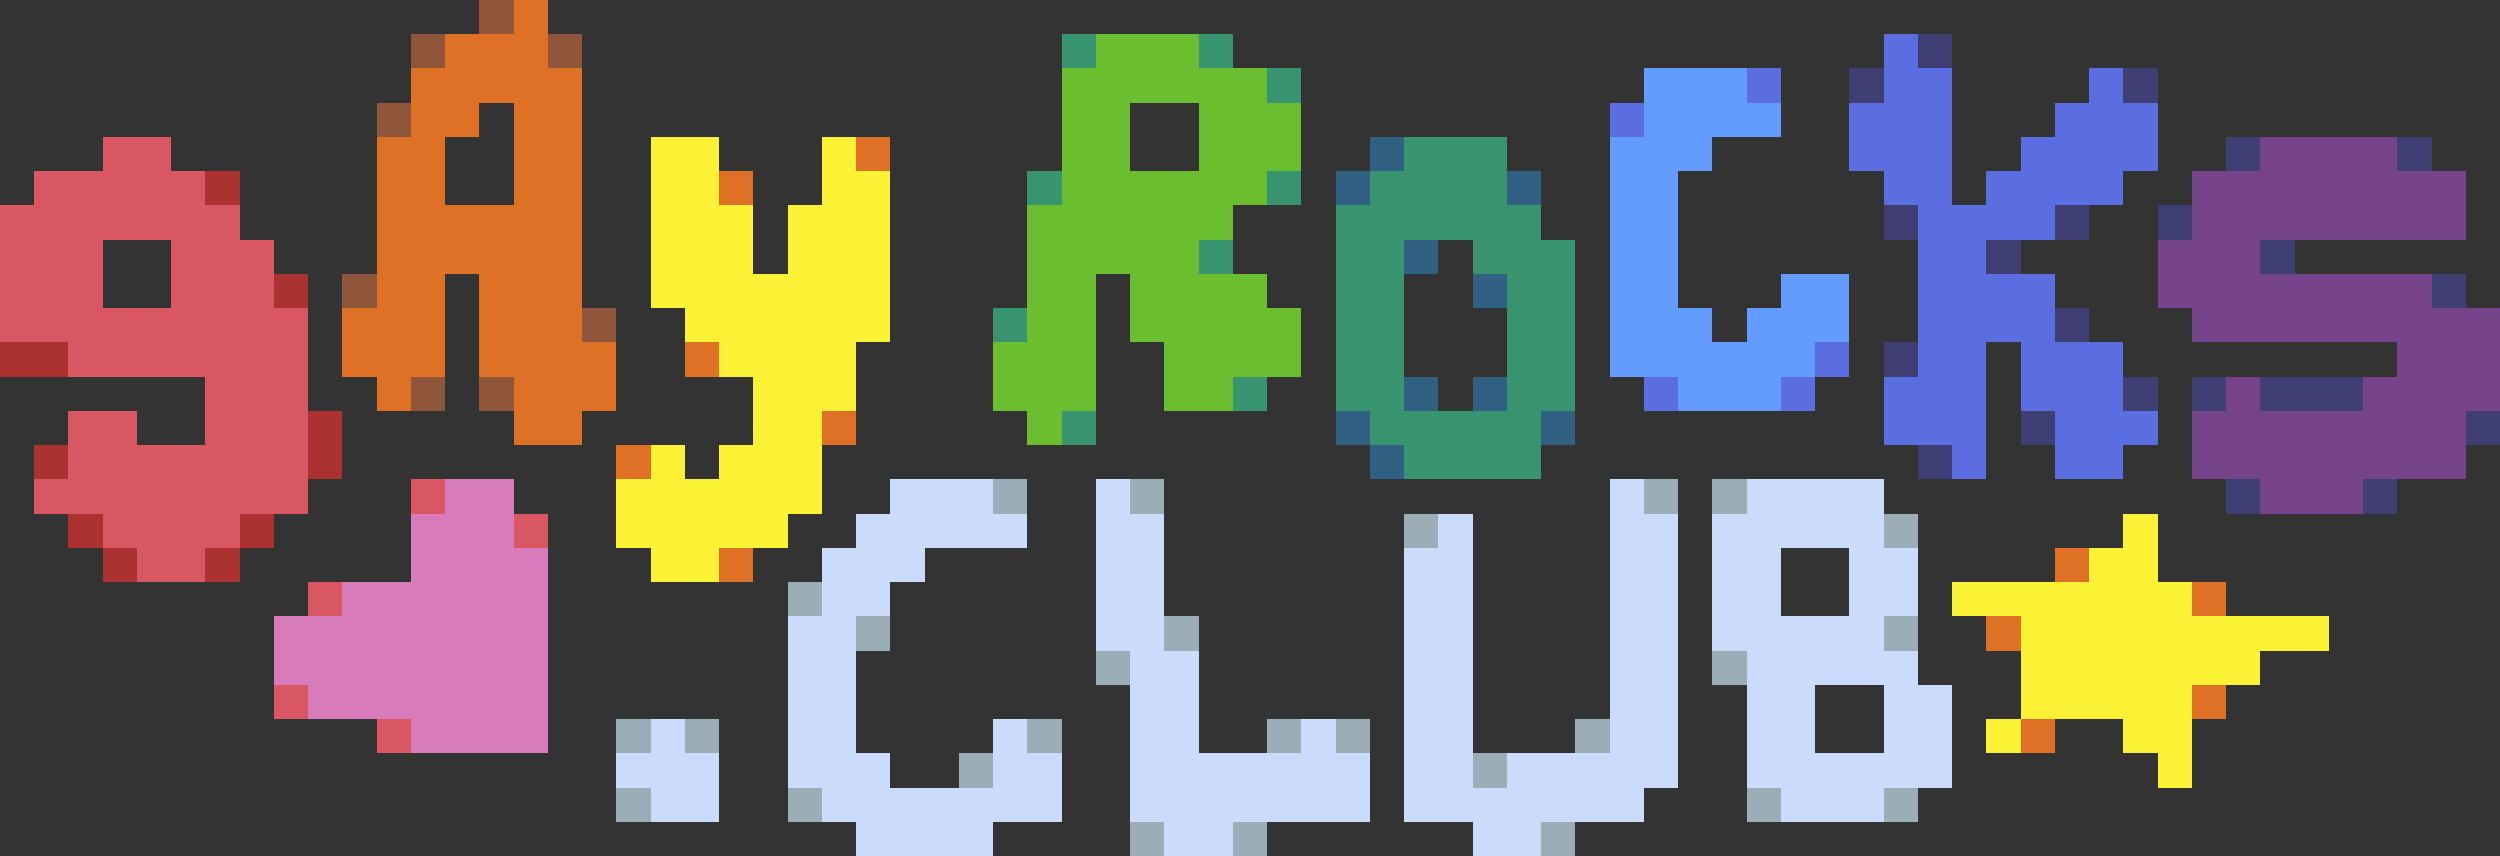 <svg xmlns="http://www.w3.org/2000/svg" viewBox="0 -0.5 73 25" shape-rendering="crispEdges">
<rect x="0" y="-0.5" width="73" height="25" fill="#333333" stroke="none"/>
<path stroke="#8f563b" d="M14 0h1M12 1h1M16 1h1M11 3h1M10 8h1M17 9h1M12 11h1M14 11h1" />
<path stroke="#df7126" d="M15 0h1M13 1h3M12 2h5M12 3h2M15 3h2M11 4h2M15 4h2M25 4h1M11 5h2M15 5h2M21 5h1M11 6h6M11 7h6M11 8h2M14 8h3M10 9h3M14 9h3M10 10h3M14 10h4M20 10h1M11 11h1M15 11h3M15 12h2M24 12h1M18 13h1M21 16h1M60 16h1M64 17h1M58 18h1M64 20h1M59 21h1" />
<path stroke="#37946e" d="M31 1h1M35 1h1M37 2h1M41 4h3M30 5h1M37 5h1M40 5h4M39 6h6M35 7h1M39 7h2M43 7h3M39 8h2M44 8h2M29 9h1M39 9h2M44 9h2M39 10h2M44 10h2M36 11h1M39 11h2M44 11h2M31 12h1M40 12h5M41 13h4" />
<path stroke="#6abe30" d="M32 1h3M31 2h6M31 3h2M35 3h3M31 4h2M35 4h3M31 5h6M30 6h6M30 7h5M30 8h2M33 8h4M30 9h2M33 9h5M29 10h3M34 10h4M29 11h3M34 11h2M30 12h1" />
<path stroke="#5b6ee1" d="M55 1h1M51 2h1M55 2h2M61 2h1M47 3h1M54 3h3M60 3h3M54 4h3M59 4h4M55 5h2M58 5h4M56 6h4M56 7h2M56 8h4M56 9h4M53 10h1M56 10h2M59 10h3M48 11h1M52 11h1M55 11h3M59 11h3M55 12h3M60 12h3M57 13h1M60 13h2" />
<path stroke="#3f3f74" d="M56 1h1M54 2h1M62 2h1M65 4h1M70 4h1M55 6h1M60 6h1M63 6h1M58 7h1M66 7h1M71 8h1M60 9h1M55 10h1M62 11h1M64 11h1M66 11h3M59 12h1M72 12h1M56 13h1M65 14h1M69 14h1" />
<path stroke="#639bff" d="M48 2h3M48 3h4M47 4h3M47 5h2M47 6h2M47 7h2M47 8h2M52 8h2M47 9h3M51 9h3M47 10h6M49 11h3" />
<path stroke="#d95763" d="M3 4h2M1 5h5M0 6h7M0 7h3M5 7h3M0 8h3M5 8h3M0 9h9M2 10h7M6 11h3M2 12h2M6 12h3M2 13h7M1 14h8M12 14h1M3 15h4M15 15h1M4 16h2M9 17h1M8 20h1M11 21h1" />
<path stroke="#fbf236" d="M19 4h2M24 4h1M19 5h2M24 5h2M19 6h3M23 6h3M19 7h3M23 7h3M19 8h7M20 9h6M21 10h4M22 11h3M22 12h2M19 13h1M21 13h3M18 14h6M18 15h5M62 15h1M19 16h2M61 16h2M57 17h7M59 18h9M59 19h7M59 20h5M58 21h1M62 21h2M63 22h1" />
<path stroke="#306082" d="M40 4h1M39 5h1M44 5h1M41 7h1M43 8h1M41 11h1M43 11h1M39 12h1M45 12h1M40 13h1" />
<path stroke="#76428a" d="M66 4h4M64 5h8M64 6h8M63 7h3M63 8h8M64 9h9M70 10h3M65 11h1M69 11h4M64 12h8M64 13h8M66 14h3" />
<path stroke="#ac3232" d="M6 5h1M8 8h1M0 10h2M9 12h1M1 13h1M9 13h1M2 15h1M7 15h1M3 16h1M6 16h1" />
<path stroke="#d77bba" d="M13 14h2M12 15h3M12 16h4M10 17h6M8 18h8M8 19h8M9 20h7M12 21h4" />
<path stroke="#cbdbfc" d="M26 14h3M32 14h1M47 14h1M51 14h4M25 15h5M32 15h2M42 15h1M47 15h2M50 15h5M24 16h3M32 16h2M41 16h2M47 16h2M50 16h2M54 16h2M24 17h2M32 17h2M41 17h2M47 17h2M50 17h2M54 17h2M23 18h2M32 18h2M41 18h2M47 18h2M50 18h5M23 19h2M33 19h2M41 19h2M47 19h2M51 19h5M23 20h2M33 20h2M41 20h2M47 20h2M51 20h2M55 20h2M19 21h1M23 21h2M29 21h1M33 21h2M38 21h1M41 21h2M47 21h2M51 21h2M55 21h2M18 22h3M23 22h3M29 22h2M33 22h7M41 22h2M44 22h5M51 22h6M19 23h2M24 23h7M33 23h7M41 23h7M52 23h3M25 24h4M34 24h2M43 24h2" />
<path stroke="#9badb7" d="M29 14h1M33 14h1M48 14h1M50 14h1M41 15h1M55 15h1M23 17h1M25 18h1M34 18h1M55 18h1M32 19h1M50 19h1M18 21h1M20 21h1M30 21h1M37 21h1M39 21h1M46 21h1M28 22h1M43 22h1M18 23h1M23 23h1M51 23h1M55 23h1M33 24h1M36 24h1M45 24h1" />
</svg>